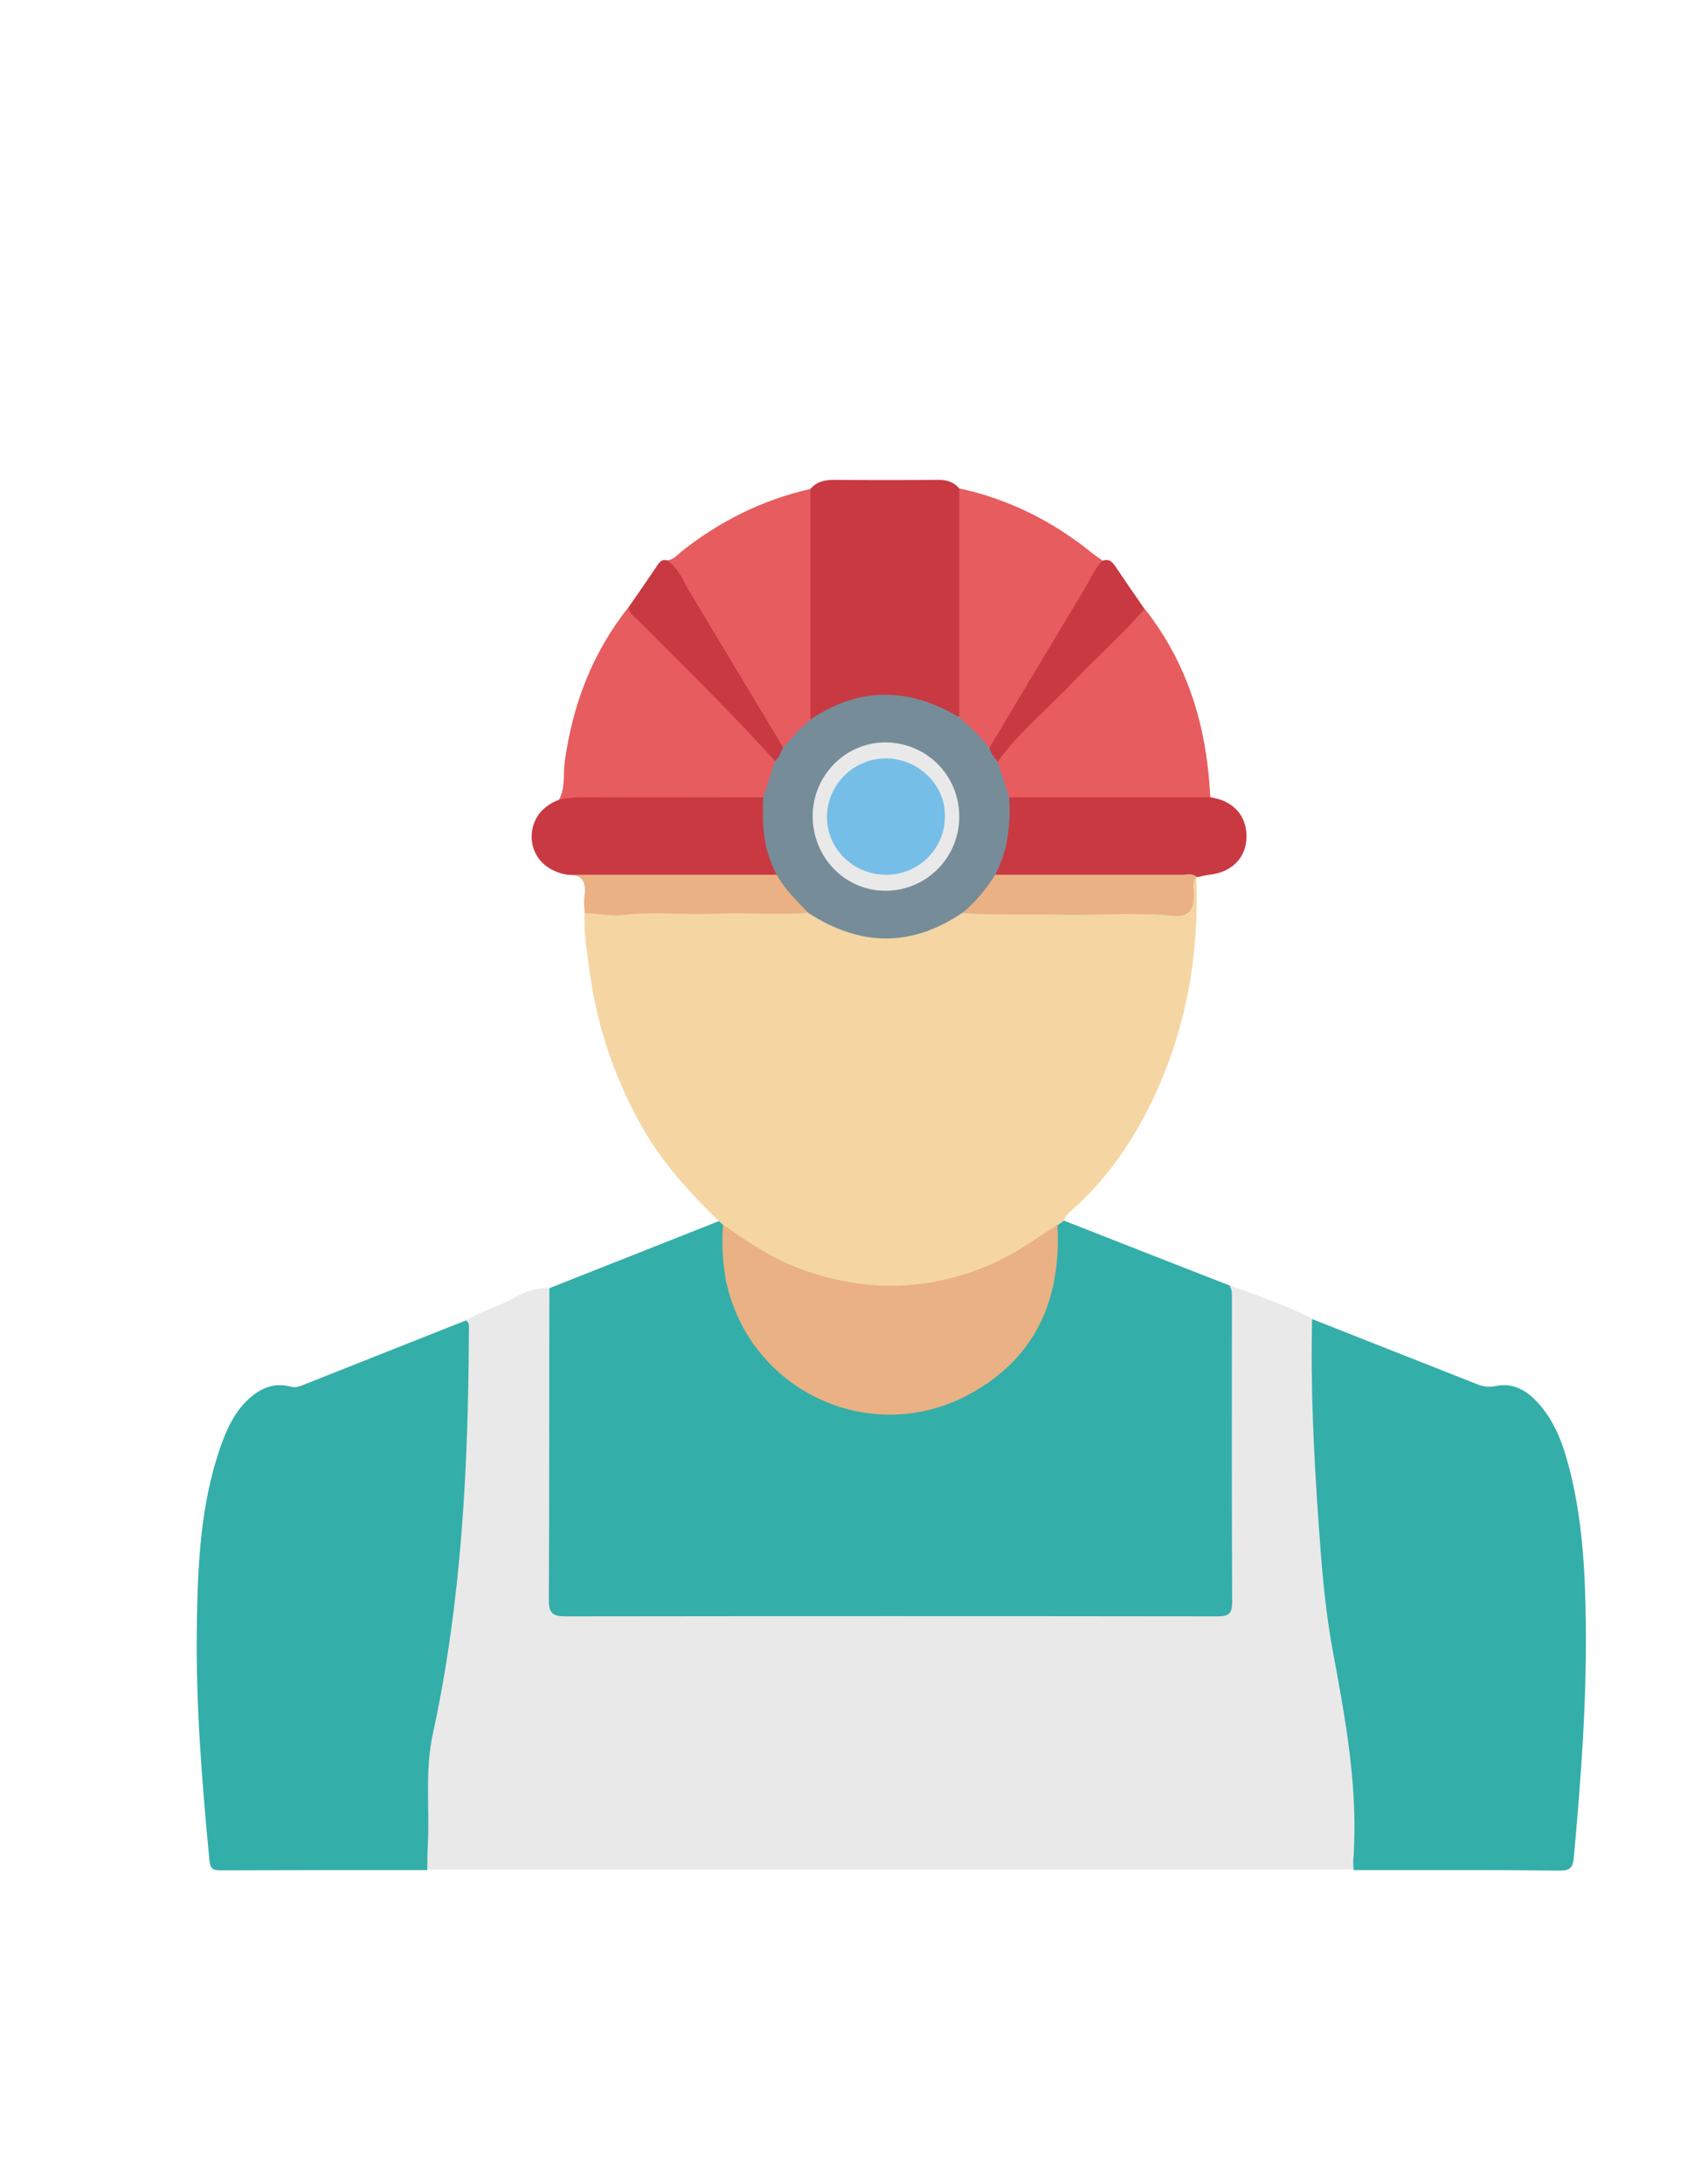 <?xml version="1.0" encoding="utf-8"?>
<!-- Generator: Adobe Illustrator 19.0.0, SVG Export Plug-In . SVG Version: 6.00 Build 0)  -->
<svg version="1.1" id="Calque_1" xmlns="http://www.w3.org/2000/svg" xmlns:xlink="http://www.w3.org/1999/xlink" x="0px" y="0px"
	 viewBox="0 0 612 792" style="enable-background:new 0 0 612 792;" xml:space="preserve">
<style type="text/css">
	.st0{fill:#E9E9E9;}
	.st1{fill:#34AEA9;}
	.st2{fill:#F5D6A3;}
	.st3{fill:#C93941;}
	.st4{fill:#E75C5F;}
	.st5{fill:#C83941;}
	.st6{fill:#EAB184;}
	.st7{fill:#778C99;}
	.st8{fill:#75BEE7;}
</style>
<g>
	<path class="st0" d="M169,478.8c5.9-3.6,12.6-5.2,18.6-8.8c2.7-1.6,7.4-3.1,11.6-2.9c2,2.5,1.4,5.4,1.4,8.2c0,33.3,0,66.6,0,99.9
		c0,1.7,0,3.3,0,5c0,2.9,1.5,4.2,4.3,4.2c1.5,0,3,0,4.5,0c75.6,0,151.2,0,226.8,0c0.7,0,1.3,0,2,0c6.7-0.1,7.1-0.4,7.1-7.1
		c0-35.1,0-70.3,0-105.4c0-2-0.3-4,0.6-5.9c10.2,3.7,20.4,7.2,30,12.1c1.7,2.3,1.5,5,1.5,7.7c-0.1,40.8,2.5,81.4,8.9,121.7
		c0.9,5.9,1.8,11.9,3.4,17.6c4.6,16.1,2.1,32.4,2.6,48.6c0,1.5-0.3,3-1.4,4.2c-112,0-224.1,0-336.1,0c-1.7-2-1.5-4.3-1.5-6.7
		c0-10,0-20,0-30c0-3.7,0.7-7.3,1.6-10.8c5.5-24.1,8.6-48.5,10.5-73.1c2-24.9,3.3-49.8,2.9-74.8C168.4,481.4,168.7,480.1,169,478.8z
		"/>
	<path class="st1" d="M446,466.1c1,1.5,0.9,3.2,0.9,4.8c0,36.7-0.1,73.3,0.1,110c0,4.2-1.2,5.2-5.3,5.2c-78.8-0.1-157.7-0.1-236.5,0
		c-4.8,0-6.1-1.2-6.1-6c0.2-37.7,0.1-75.3,0.2-113c20.6-8.1,41.1-16.3,61.7-24.4c0.9-0.1,1.5,0.4,1.9,1.2c1.1,5.4,0.8,10.9,1.4,16.4
		c2.7,25.1,24.5,47.2,49.6,50.4c19.4,2.5,36.4-2.6,50.6-15.8c8.3-7.7,13.8-17.4,16.4-28.6c1.6-7.3,1.7-14.8,2.5-22.3
		c0.5-1.1,1.4-1.7,2.6-1.4C405.9,450.4,425.9,458.3,446,466.1z"/>
	<path class="st2" d="M262.3,444.1c-0.5-0.4-1-0.9-1.5-1.3c-10.6-10.4-20.6-21.2-27.9-34.2c-9.8-17.4-16.2-35.9-18.9-55.7
		c-1-7.2-2.3-14.4-1.9-21.8c1.6-1.5,3.7-1.5,5.6-1.4c15.7,0.9,31.5,0.1,47.2,0.3c9.1,0.1,18.2,0.7,27.3-0.1c2.1,0.1,3.8,1.1,5.5,2.2
		c15.3,9,30.8,9.3,46.4,0.6c1.7-1,3.4-2.1,5.4-2.6c11.3,0,22.5-0.2,33.8,0c8,0.2,15.9-0.1,23.9,0c5.6,0,11.3-0.4,16.9,0.1
		c5.8,0.5,7.1-0.8,7.4-6.4c0.1-2-0.1-4,1.6-5.6c0.3,0,0.6,0,0.9,0c1.1,28.1-3.7,55.2-15.9,80.7c-6.7,14-15.3,26.8-26.7,37.6
		c-2,1.9-4.5,3.5-5.6,6.3c-0.7,0.5-1.5,1-2.2,1.5c-4.8,6.5-12,10-18.9,13.4c-24,11.8-48.7,13.5-73.9,4.1c-8.8-3.2-17-7.5-24.4-13.2
		C264.8,447.1,263.3,445.9,262.3,444.1z"/>
	<path class="st1" d="M491.1,678.1c-0.1-1-0.2-2-0.2-3c2-25.9-2.7-51.2-7.4-76.5c-2.9-15.5-4.1-31.3-5.2-47
		c-1.7-24.4-2.9-48.8-2.3-73.3c19.9,7.9,39.9,15.7,59.8,23.6c2.2,0.9,4.2,1.2,6.7,0.7c5.9-1.3,10.8,1.2,14.8,5.4
		c7.3,7.6,10.3,17.3,12.7,27.2c4.2,17.8,5.1,35.8,5.3,54c0.3,28.3-1.8,56.5-4.4,84.7c-0.3,3.4-1.6,4.4-4.9,4.4
		C541,678,516,678.1,491.1,678.1z"/>
	<path class="st1" d="M169,478.8c1.5,0.9,1.1,2.3,1.1,3.6c-0.2,49.2-2.6,98.2-13.1,146.4c-2.9,13.4-1.1,26.9-1.8,40.3
		c-0.2,3-0.1,6-0.2,9c-24.8,0-49.6,0-74.4,0.1c-2.5,0-4.3,0-4.6-3.4c-2.7-28.2-5-56.4-4.6-84.7c0.3-22.1,1.2-44.3,8.6-65.5
		c2.3-6.5,5.1-12.7,10.3-17.4c4.3-3.9,9.2-6,15.1-4.4c1.8,0.5,3.3-0.1,4.8-0.7C129.8,494.3,149.4,486.6,169,478.8z"/>
	<path class="st3" d="M294,177.3c2.2-2.6,5.1-3.3,8.5-3.3c12.7,0.1,25.3,0.1,38,0c3.1,0,5.5,0.8,7.5,3.1c1.5,1.6,1.6,3.6,1.6,5.6
		c0.1,24.1,0.1,48.1,0,72.2c0,1.3-0.1,2.7-0.6,3.9c-2.6,3.6-5.1,0.6-7.2-0.4c-9.9-5-20.1-6.2-30.9-3.7c-4.5,1.1-8.7,3-12.8,5.3
		c-1.5,0.9-3.3,2.8-5,0.1c-0.8-2.2-0.7-4.6-0.7-6.9c0-22.6,0-45.2,0-67.7C292.4,182.6,291.9,179.6,294,177.3z"/>
	<path class="st4" d="M202.8,290c2.4-4.4,1.4-9.4,2.1-14c2.9-20.6,10-39.4,23.1-55.8c14.4,14.4,29.3,28.3,42.9,43.5
		c2.4,2.7,5.1,5.2,7.6,7.8c1.5,1.5,3.2,3,3.3,5.4c-1.8,4.5-1.4,10-6,13.2c-2.1,0.7-4.3,0.6-6.4,0.6c-20.9,0.1-41.9-0.2-62.8,0.2
		C205.3,290.9,203.9,291,202.8,290z"/>
	<path class="st4" d="M415.3,220.8c13.2,16.7,20.3,35.9,22.8,56.9c0.5,3.8,0.7,7.6,1,11.4c-1.4,1.5-3.2,1.6-5.1,1.6
		c-21.4,0.1-42.8,0.2-64.2,0c-0.8,0-1.7-0.2-2.5-0.4c-5.2-2.9-4.5-8.6-6.2-13.2c0.5-3.7,3.1-6.2,5.5-8.6
		c15-15.3,30.2-30.3,45.4-45.5C412.9,222,413.8,221,415.3,220.8z"/>
	<path class="st4" d="M348,260.1c0-27.7,0-55.3,0-83c18.1,3.9,34.1,12,48.4,23.6c1.2,0.9,2.4,1.8,3.6,2.6c-0.4,3.6-2.9,6.3-4.6,9.2
		c-10.7,18.2-21.7,36.1-32.5,54.2c-1,1.7-1.9,3.5-3.7,4.6C354.3,268.7,350.7,264.9,348,260.1z"/>
	<path class="st4" d="M294,177.3c0,27.9,0,55.8,0,83.6c-2.4,4.4-5.7,8-10.2,10.4c-5.5-4.9-8-11.7-11.8-17.7
		c-10.1-16.2-19.1-33.1-29.8-49c-0.3-0.4-0.4-0.9-0.3-1.4c2.4-0.1,3.8-2,5.4-3.3C261.3,188.9,276.7,181.2,294,177.3z"/>
	<path class="st3" d="M366.1,289.1c24.3,0,48.6,0,73,0c8.2,1.2,13.1,6.5,13.1,14.2c0,7.4-5,12.8-12.9,13.8c-1.8,0.2-3.5,0.7-5.2,1
		c0,0,0.1-0.2,0.1-0.2c-3.1,0.7-6.2,0.8-9.3,0.8c-18.4,0-36.7,0-55.1,0c-2.6,0-5.3,0.3-7.8-0.8c-1.7-1-1.2-2.6-0.7-3.9
		c2.7-6.9,3.9-13.9,3.6-21.3C364.6,291.3,364.9,290,366.1,289.1z"/>
	<path class="st3" d="M202.8,290c3.2-0.8,6.5-0.9,9.8-0.9c21.4,0.1,42.8,0,64.2,0c1.8,1.5,1.6,3.6,1.6,5.5
		c-0.2,6.5,0.6,12.8,3.2,18.9c0.6,1.4,1.6,3.1-0.4,4.4c-2.4,1.1-4.9,0.8-7.4,0.8c-18.2,0-36.5,0-54.7,0c-4.5,0-8.8-1.4-13.2-1.5
		c-7.5-1.2-12.5-6.1-13-12.9C192.5,297.9,196.2,292.4,202.8,290z"/>
	<path class="st5" d="M242,203.2c4.2,2.8,5.8,7.5,8.3,11.6c11.3,18.7,22.5,37.5,33.8,56.2c0.3,2.4,0,4.5-3,4.9
		c-15.8-17.5-32.7-34-49.3-50.7c-1.5-1.5-3.6-2.6-3.7-5.1c3.4-4.9,6.8-9.8,10.1-14.7C239.1,204.1,239.9,202.6,242,203.2z"/>
	<path class="st3" d="M358.9,271.2c11.7-19.6,23.5-39.2,35.2-58.8c1.9-3.1,3.1-6.6,5.9-9.1c2.1-0.7,3.3,0.1,4.5,1.9
		c3.5,5.2,7.1,10.4,10.7,15.6c-8.1,9.4-17.5,17.6-26,26.6c-9.1,9.6-19.4,18-27.3,28.8C359.3,275.5,358.2,273.9,358.9,271.2z"/>
	<path class="st6" d="M206,317.2c23.1,0,46.2,0,69.3,0c2.2,0,4.3,0,6.5,0c4.3,4.2,8.8,8.2,11.4,13.8c-11.3,0.8-22.6-0.2-33.8,0.3
		c-11.2,0.5-22.3-0.9-33.5,0.5c-4.3,0.5-9.2-0.6-13.8-0.7c-0.1-2-0.4-4-0.1-6C212.7,320.2,211.6,317.1,206,317.2z"/>
	<path class="st6" d="M262.3,444.1c8.3,5.7,16.6,11.5,26,15.2c24,9.4,47.7,9.4,71.5-1c8.6-3.7,16-9.2,23.8-14.2
		c1.5,26.9-7.8,48.5-32.2,61.6c-35.8,19.2-79.6-1.4-88-41.2C262.1,457.8,261.8,450.9,262.3,444.1z"/>
	<path class="st7" d="M293.2,331c-4.1-4.3-8.5-8.5-11.4-13.8c-4.9-8.8-5.4-18.3-4.9-28.1c1.4-4.4,2.8-8.7,4.2-13.1
		c1.5-1.3,2.2-3.2,3-4.9c3.1-3.6,6.3-7.1,9.9-10.2c17.8-12,35.8-11.7,54-0.8c3.9,3.4,7.7,7,10.9,11.1c0.6,1.9,1.7,3.5,3,4.9
		c1.4,4.3,2.8,8.6,4.2,12.9c0.6,9.8-0.4,19.3-5,28.1c-1.8,6.6-5.9,11.1-12,13.9C330.4,343.7,311.8,343.1,293.2,331z"/>
	<path class="st6" d="M349.1,331.1c4.8-4,8.6-8.7,12-13.9c22.6,0,45.1,0,67.7,0c1.7,0,3.7-0.7,5.3,0.7c-1.9,2-0.9,4.5-1,6.7
		c-0.1,6.1-2.1,8-8.3,7.4c-12.8-1.2-25.7-0.1-38.5-0.3C373.9,331.4,361.5,331.9,349.1,331.1z"/>
	<path class="st0" d="M294.8,296c0-14.8,12-26.9,26.5-26.8c14.8,0.1,26.6,11.9,26.7,26.7c0.1,15-11.9,27.1-26.8,27.1
		C306.6,323,294.9,311,294.8,296z"/>
	<path class="st8" d="M321.6,317.2c-11.8,0.1-21.6-9.3-21.6-20.9c0-11.6,9.5-21.2,21.2-21.3c11.6-0.1,21.5,9.3,21.6,20.4
		C343.1,307.4,333.6,317.1,321.6,317.2z"/>
</g>
</svg>

